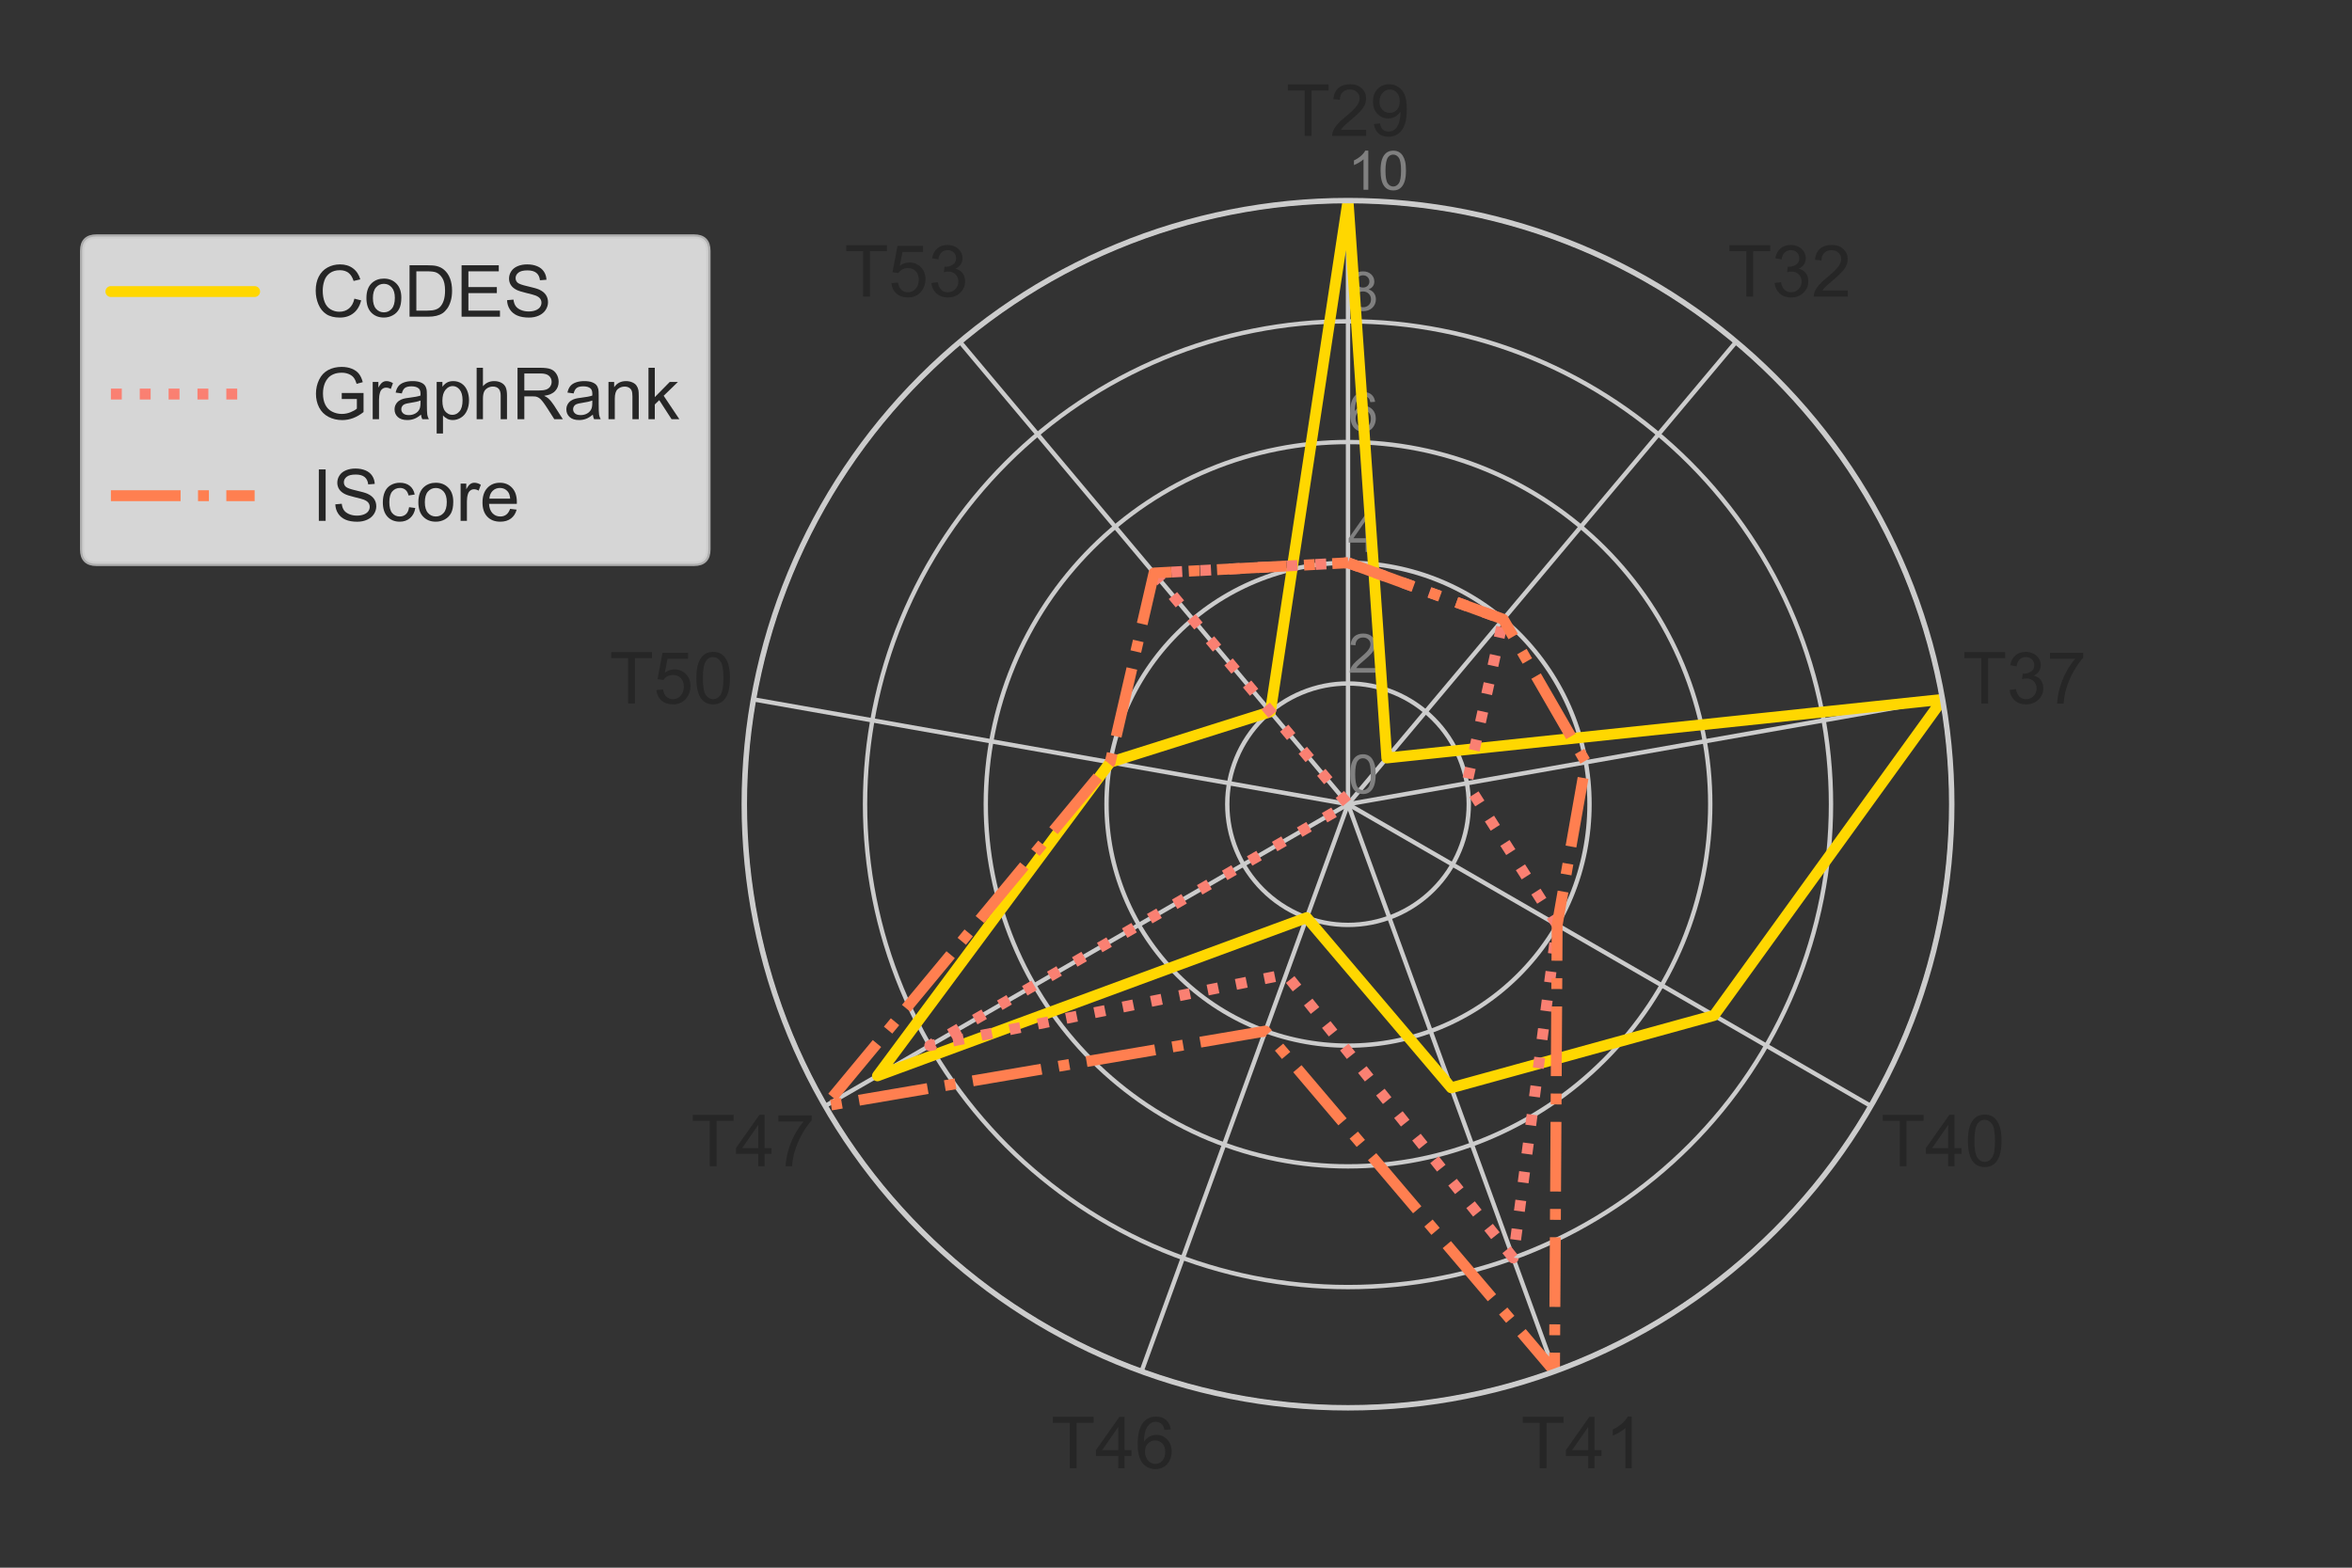 <?xml version="1.0" encoding="utf-8" standalone="no"?>
<!DOCTYPE svg PUBLIC "-//W3C//DTD SVG 1.1//EN"
  "http://www.w3.org/Graphics/SVG/1.1/DTD/svg11.dtd">
<!-- Created with matplotlib (https://matplotlib.org/) -->
<svg height="288pt" version="1.1" viewBox="0 0 432 288" width="432pt" xmlns="http://www.w3.org/2000/svg" xmlns:xlink="http://www.w3.org/1999/xlink">
 <rect x="0" y="0" width="432" height="288" fill="#333333" stroke="none"/>
 <defs>
  <style type="text/css">*{stroke-linecap:butt;stroke-linejoin:round;}</style>
 </defs>
 <g id="figure_1">
  <g id="patch_1">
   <path d="M 0 288 
L 432 288 
L 432 0 
L 0 0 
z
" style="fill:none;"/>
  </g>
  <g id="axes_1">
   <g id="patch_2">
    <path d="M 358.483 147.74 
C 358.483 133.178 355.614 118.758 350.042 105.305 
C 344.469 91.852 336.301 79.627 326.004 69.33 
C 315.708 59.034 303.483 50.865 290.03 45.293 
C 276.577 39.72 262.157 36.852 247.595 36.852 
C 233.033 36.852 218.613 39.72 205.16 45.293 
C 191.707 50.865 179.482 59.034 169.186 69.33 
C 158.889 79.627 150.721 91.852 145.148 105.305 
C 139.576 118.758 136.707 133.178 136.707 147.74 
C 136.707 162.301 139.576 176.721 145.148 190.175 
C 150.721 203.628 158.889 215.852 169.186 226.149 
C 179.482 236.446 191.707 244.614 205.16 250.187 
C 218.613 255.759 233.033 258.627 247.595 258.627 
C 262.157 258.627 276.577 255.759 290.03 250.187 
C 303.483 244.614 315.708 236.446 326.004 226.149 
C 336.301 215.852 344.469 203.628 350.042 190.175 
C 355.614 176.721 358.483 162.301 358.483 147.74 
M 247.595 147.74 
C 247.595 147.74 247.595 147.74 247.595 147.74 
C 247.595 147.74 247.595 147.74 247.595 147.74 
C 247.595 147.74 247.595 147.74 247.595 147.74 
C 247.595 147.74 247.595 147.74 247.595 147.74 
C 247.595 147.74 247.595 147.74 247.595 147.74 
C 247.595 147.74 247.595 147.74 247.595 147.74 
C 247.595 147.74 247.595 147.74 247.595 147.74 
C 247.595 147.74 247.595 147.74 247.595 147.74 
C 247.595 147.74 247.595 147.74 247.595 147.74 
C 247.595 147.74 247.595 147.74 247.595 147.74 
C 247.595 147.74 247.595 147.74 247.595 147.74 
C 247.595 147.74 247.595 147.74 247.595 147.74 
C 247.595 147.74 247.595 147.74 247.595 147.74 
C 247.595 147.74 247.595 147.74 247.595 147.74 
C 247.595 147.74 247.595 147.74 247.595 147.74 
C 247.595 147.74 247.595 147.74 247.595 147.74 
M 358.483 147.74 
z
" style="fill:none;"/>
   </g>
   <g id="matplotlib.axis_1">
    <g id="xtick_1">
     <g id="line2d_1">
      <path clip-path="url(#p2ee0bdf04a)" d="M 247.595 147.74 
L 247.595 36.852 
" style="fill:none;stroke:#cccccc;stroke-linecap:round;stroke-width:0.8;"/>
     </g>
     <g id="text_1">
      <!-- T29 -->
      <g style="fill:#262626;" transform="translate(236.223 24.964)scale(0.132 -0.132)">
       <defs>
        <path d="M 25.922 0 
L 25.922 63.141 
L 2.344 63.141 
L 2.344 71.578 
L 59.078 71.578 
L 59.078 63.141 
L 35.406 63.141 
L 35.406 0 
z
" id="ArialMT-84"/>
        <path d="M 50.344 8.453 
L 50.344 0 
L 3.031 0 
Q 2.938 3.172 4.047 6.109 
Q 5.859 10.938 9.828 15.625 
Q 13.812 20.312 21.344 26.469 
Q 33.016 36.031 37.109 41.625 
Q 41.219 47.219 41.219 52.203 
Q 41.219 57.422 37.469 61 
Q 33.734 64.594 27.734 64.594 
Q 21.391 64.594 17.578 60.781 
Q 13.766 56.984 13.719 50.25 
L 4.688 51.172 
Q 5.609 61.281 11.656 66.578 
Q 17.719 71.875 27.938 71.875 
Q 38.234 71.875 44.234 66.156 
Q 50.25 60.453 50.25 52 
Q 50.25 47.703 48.484 43.547 
Q 46.734 39.406 42.656 34.812 
Q 38.578 30.219 29.109 22.219 
Q 21.188 15.578 18.938 13.203 
Q 16.703 10.844 15.234 8.453 
z
" id="ArialMT-50"/>
        <path d="M 5.469 16.547 
L 13.922 17.328 
Q 14.984 11.375 18.016 8.688 
Q 21.047 6 25.781 6 
Q 29.828 6 32.875 7.859 
Q 35.938 9.719 37.891 12.812 
Q 39.844 15.922 41.156 21.188 
Q 42.484 26.469 42.484 31.938 
Q 42.484 32.516 42.438 33.688 
Q 39.797 29.5 35.234 26.875 
Q 30.672 24.266 25.344 24.266 
Q 16.453 24.266 10.297 30.703 
Q 4.156 37.156 4.156 47.703 
Q 4.156 58.594 10.578 65.234 
Q 17 71.875 26.656 71.875 
Q 33.641 71.875 39.422 68.109 
Q 45.219 64.359 48.219 57.391 
Q 51.219 50.438 51.219 37.25 
Q 51.219 23.531 48.234 15.406 
Q 45.266 7.281 39.375 3.031 
Q 33.5 -1.219 25.594 -1.219 
Q 17.188 -1.219 11.859 3.438 
Q 6.547 8.109 5.469 16.547 
z
M 41.453 48.141 
Q 41.453 55.719 37.422 60.156 
Q 33.406 64.594 27.734 64.594 
Q 21.875 64.594 17.531 59.812 
Q 13.188 55.031 13.188 47.406 
Q 13.188 40.578 17.312 36.297 
Q 21.438 32.031 27.484 32.031 
Q 33.594 32.031 37.516 36.297 
Q 41.453 40.578 41.453 48.141 
z
" id="ArialMT-57"/>
       </defs>
       <use xlink:href="#ArialMT-84"/>
       <use x="61.084" xlink:href="#ArialMT-50"/>
       <use x="116.699" xlink:href="#ArialMT-57"/>
      </g>
     </g>
    </g>
    <g id="xtick_2">
     <g id="line2d_2">
      <path clip-path="url(#p2ee0bdf04a)" d="M 247.595 147.74 
L 318.872 62.795 
" style="fill:none;stroke:#cccccc;stroke-linecap:round;stroke-width:0.8;"/>
     </g>
     <g id="text_2">
      <!-- T32 -->
      <g style="fill:#262626;" transform="translate(317.335 54.487)scale(0.132 -0.132)">
       <defs>
        <path d="M 4.203 18.891 
L 12.984 20.062 
Q 14.5 12.594 18.141 9.297 
Q 21.781 6 27 6 
Q 33.203 6 37.469 10.297 
Q 41.75 14.594 41.75 20.953 
Q 41.75 27 37.797 30.922 
Q 33.844 34.859 27.734 34.859 
Q 25.25 34.859 21.531 33.891 
L 22.516 41.609 
Q 23.391 41.5 23.922 41.5 
Q 29.547 41.5 34.031 44.422 
Q 38.531 47.359 38.531 53.469 
Q 38.531 58.297 35.25 61.469 
Q 31.984 64.656 26.812 64.656 
Q 21.688 64.656 18.266 61.422 
Q 14.844 58.203 13.875 51.766 
L 5.078 53.328 
Q 6.688 62.156 12.391 67.016 
Q 18.109 71.875 26.609 71.875 
Q 32.469 71.875 37.391 69.359 
Q 42.328 66.844 44.938 62.5 
Q 47.562 58.156 47.562 53.266 
Q 47.562 48.641 45.062 44.828 
Q 42.578 41.016 37.703 38.766 
Q 44.047 37.312 47.562 32.688 
Q 51.078 28.078 51.078 21.141 
Q 51.078 11.766 44.234 5.25 
Q 37.406 -1.266 26.953 -1.266 
Q 17.531 -1.266 11.297 4.344 
Q 5.078 9.969 4.203 18.891 
z
" id="ArialMT-51"/>
       </defs>
       <use xlink:href="#ArialMT-84"/>
       <use x="61.084" xlink:href="#ArialMT-51"/>
       <use x="116.699" xlink:href="#ArialMT-50"/>
      </g>
     </g>
    </g>
    <g id="xtick_3">
     <g id="line2d_3">
      <path clip-path="url(#p2ee0bdf04a)" d="M 247.595 147.74 
L 356.798 128.484 
" style="fill:none;stroke:#cccccc;stroke-linecap:round;stroke-width:0.8;"/>
     </g>
     <g id="text_3">
      <!-- T37 -->
      <g style="fill:#262626;" transform="translate(360.494 129.24)scale(0.132 -0.132)">
       <defs>
        <path d="M 4.734 62.203 
L 4.734 70.656 
L 51.078 70.656 
L 51.078 63.812 
Q 44.234 56.547 37.516 44.484 
Q 30.812 32.422 27.156 19.672 
Q 24.516 10.688 23.781 0 
L 14.75 0 
Q 14.891 8.453 18.062 20.406 
Q 21.234 32.375 27.172 43.484 
Q 33.109 54.594 39.797 62.203 
z
" id="ArialMT-55"/>
       </defs>
       <use xlink:href="#ArialMT-84"/>
       <use x="61.084" xlink:href="#ArialMT-51"/>
       <use x="116.699" xlink:href="#ArialMT-55"/>
      </g>
     </g>
    </g>
    <g id="xtick_4">
     <g id="line2d_4">
      <path clip-path="url(#p2ee0bdf04a)" d="M 247.595 147.74 
L 343.627 203.183 
" style="fill:none;stroke:#cccccc;stroke-linecap:round;stroke-width:0.8;"/>
     </g>
     <g id="text_4">
      <!-- T40 -->
      <g style="fill:#262626;" transform="translate(345.505 214.246)scale(0.132 -0.132)">
       <defs>
        <path d="M 32.328 0 
L 32.328 17.141 
L 1.266 17.141 
L 1.266 25.203 
L 33.938 71.578 
L 41.109 71.578 
L 41.109 25.203 
L 50.781 25.203 
L 50.781 17.141 
L 41.109 17.141 
L 41.109 0 
z
M 32.328 25.203 
L 32.328 57.469 
L 9.906 25.203 
z
" id="ArialMT-52"/>
        <path d="M 4.156 35.297 
Q 4.156 48 6.766 55.734 
Q 9.375 63.484 14.516 67.672 
Q 19.672 71.875 27.484 71.875 
Q 33.25 71.875 37.594 69.547 
Q 41.938 67.234 44.766 62.859 
Q 47.609 58.5 49.219 52.219 
Q 50.828 45.953 50.828 35.297 
Q 50.828 22.703 48.234 14.969 
Q 45.656 7.234 40.5 3 
Q 35.359 -1.219 27.484 -1.219 
Q 17.141 -1.219 11.234 6.203 
Q 4.156 15.141 4.156 35.297 
z
M 13.188 35.297 
Q 13.188 17.672 17.312 11.828 
Q 21.438 6 27.484 6 
Q 33.547 6 37.672 11.859 
Q 41.797 17.719 41.797 35.297 
Q 41.797 52.984 37.672 58.781 
Q 33.547 64.594 27.391 64.594 
Q 21.344 64.594 17.719 59.469 
Q 13.188 52.938 13.188 35.297 
z
" id="ArialMT-48"/>
       </defs>
       <use xlink:href="#ArialMT-84"/>
       <use x="61.084" xlink:href="#ArialMT-52"/>
       <use x="116.699" xlink:href="#ArialMT-48"/>
      </g>
     </g>
    </g>
    <g id="xtick_5">
     <g id="line2d_5">
      <path clip-path="url(#p2ee0bdf04a)" d="M 247.595 147.74 
L 285.521 251.94 
" style="fill:none;stroke:#cccccc;stroke-linecap:round;stroke-width:0.8;"/>
     </g>
     <g id="text_5">
      <!-- T41 -->
      <g style="fill:#262626;" transform="translate(279.382 269.73)scale(0.132 -0.132)">
       <defs>
        <path d="M 37.25 0 
L 28.469 0 
L 28.469 56 
Q 25.297 52.984 20.141 49.953 
Q 14.984 46.922 10.891 45.406 
L 10.891 53.906 
Q 18.266 57.375 23.781 62.297 
Q 29.297 67.234 31.594 71.875 
L 37.25 71.875 
z
" id="ArialMT-49"/>
       </defs>
       <use xlink:href="#ArialMT-84"/>
       <use x="61.084" xlink:href="#ArialMT-52"/>
       <use x="116.699" xlink:href="#ArialMT-49"/>
      </g>
     </g>
    </g>
    <g id="xtick_6">
     <g id="line2d_6">
      <path clip-path="url(#p2ee0bdf04a)" d="M 247.595 147.74 
L 209.669 251.94 
" style="fill:none;stroke:#cccccc;stroke-linecap:round;stroke-width:0.8;"/>
     </g>
     <g id="text_6">
      <!-- T46 -->
      <g style="fill:#262626;" transform="translate(193.065 269.73)scale(0.132 -0.132)">
       <defs>
        <path d="M 49.75 54.047 
L 41.016 53.375 
Q 39.844 58.547 37.703 60.891 
Q 34.125 64.656 28.906 64.656 
Q 24.703 64.656 21.531 62.312 
Q 17.391 59.281 14.984 53.469 
Q 12.594 47.656 12.5 36.922 
Q 15.672 41.75 20.266 44.094 
Q 24.859 46.438 29.891 46.438 
Q 38.672 46.438 44.844 39.969 
Q 51.031 33.5 51.031 23.25 
Q 51.031 16.5 48.125 10.719 
Q 45.219 4.938 40.141 1.859 
Q 35.062 -1.219 28.609 -1.219 
Q 17.625 -1.219 10.688 6.859 
Q 3.766 14.938 3.766 33.5 
Q 3.766 54.25 11.422 63.672 
Q 18.109 71.875 29.438 71.875 
Q 37.891 71.875 43.281 67.141 
Q 48.688 62.406 49.75 54.047 
z
M 13.875 23.188 
Q 13.875 18.656 15.797 14.5 
Q 17.719 10.359 21.188 8.172 
Q 24.656 6 28.469 6 
Q 34.031 6 38.031 10.484 
Q 42.047 14.984 42.047 22.703 
Q 42.047 30.125 38.078 34.391 
Q 34.125 38.672 28.125 38.672 
Q 22.172 38.672 18.016 34.391 
Q 13.875 30.125 13.875 23.188 
z
" id="ArialMT-54"/>
       </defs>
       <use xlink:href="#ArialMT-84"/>
       <use x="61.084" xlink:href="#ArialMT-52"/>
       <use x="116.699" xlink:href="#ArialMT-54"/>
      </g>
     </g>
    </g>
    <g id="xtick_7">
     <g id="line2d_7">
      <path clip-path="url(#p2ee0bdf04a)" d="M 247.595 147.74 
L 151.563 203.183 
" style="fill:none;stroke:#cccccc;stroke-linecap:round;stroke-width:0.8;"/>
     </g>
     <g id="text_7">
      <!-- T47 -->
      <g style="fill:#262626;" transform="translate(126.942 214.246)scale(0.132 -0.132)">
       <use xlink:href="#ArialMT-84"/>
       <use x="61.084" xlink:href="#ArialMT-52"/>
       <use x="116.699" xlink:href="#ArialMT-55"/>
      </g>
     </g>
    </g>
    <g id="xtick_8">
     <g id="line2d_8">
      <path clip-path="url(#p2ee0bdf04a)" d="M 247.595 147.74 
L 138.392 128.484 
" style="fill:none;stroke:#cccccc;stroke-linecap:round;stroke-width:0.8;"/>
     </g>
     <g id="text_8">
      <!-- T50 -->
      <g style="fill:#262626;" transform="translate(111.953 129.24)scale(0.132 -0.132)">
       <defs>
        <path d="M 4.156 18.75 
L 13.375 19.531 
Q 14.406 12.797 18.141 9.391 
Q 21.875 6 27.156 6 
Q 33.5 6 37.891 10.781 
Q 42.281 15.578 42.281 23.484 
Q 42.281 31 38.062 35.344 
Q 33.844 39.703 27 39.703 
Q 22.75 39.703 19.328 37.766 
Q 15.922 35.844 13.969 32.766 
L 5.719 33.844 
L 12.641 70.609 
L 48.25 70.609 
L 48.25 62.203 
L 19.672 62.203 
L 15.828 42.969 
Q 22.266 47.469 29.344 47.469 
Q 38.719 47.469 45.156 40.969 
Q 51.609 34.469 51.609 24.266 
Q 51.609 14.547 45.953 7.469 
Q 39.062 -1.219 27.156 -1.219 
Q 17.391 -1.219 11.203 4.25 
Q 5.031 9.719 4.156 18.75 
z
" id="ArialMT-53"/>
       </defs>
       <use xlink:href="#ArialMT-84"/>
       <use x="61.084" xlink:href="#ArialMT-53"/>
       <use x="116.699" xlink:href="#ArialMT-48"/>
      </g>
     </g>
    </g>
    <g id="xtick_9">
     <g id="line2d_9">
      <path clip-path="url(#p2ee0bdf04a)" d="M 247.595 147.74 
L 176.318 62.795 
" style="fill:none;stroke:#cccccc;stroke-linecap:round;stroke-width:0.8;"/>
     </g>
     <g id="text_9">
      <!-- T53 -->
      <g style="fill:#262626;" transform="translate(155.112 54.487)scale(0.132 -0.132)">
       <use xlink:href="#ArialMT-84"/>
       <use x="61.084" xlink:href="#ArialMT-53"/>
       <use x="116.699" xlink:href="#ArialMT-51"/>
      </g>
     </g>
    </g>
   </g>
   <g id="matplotlib.axis_2">
    <g id="ytick_1">
     <g id="line2d_10">
      <path clip-path="url(#p2ee0bdf04a)" d="M 247.595 147.74 
C 247.595 147.74 247.595 147.74 247.595 147.74 
C 247.595 147.74 247.595 147.74 247.595 147.74 
C 247.595 147.74 247.595 147.74 247.595 147.74 
C 247.595 147.74 247.595 147.74 247.595 147.74 
C 247.595 147.74 247.595 147.74 247.595 147.74 
C 247.595 147.74 247.595 147.74 247.595 147.74 
C 247.595 147.74 247.595 147.74 247.595 147.74 
C 247.595 147.74 247.595 147.74 247.595 147.74 
C 247.595 147.74 247.595 147.74 247.595 147.74 
C 247.595 147.74 247.595 147.74 247.595 147.74 
C 247.595 147.74 247.595 147.74 247.595 147.74 
C 247.595 147.74 247.595 147.74 247.595 147.74 
C 247.595 147.74 247.595 147.74 247.595 147.74 
C 247.595 147.74 247.595 147.74 247.595 147.74 
C 247.595 147.74 247.595 147.74 247.595 147.74 
C 247.595 147.74 247.595 147.74 247.595 147.74 
" style="fill:none;stroke:#cccccc;stroke-linecap:round;stroke-width:0.8;"/>
     </g>
     <g id="text_10">
      <!-- 0 -->
      <g style="fill:#808080;" transform="translate(247.595 145.752)scale(0.1 -0.1)">
       <use xlink:href="#ArialMT-48"/>
      </g>
     </g>
    </g>
    <g id="ytick_2">
     <g id="line2d_11">
      <path clip-path="url(#p2ee0bdf04a)" d="M 247.595 125.562 
C 250.507 125.562 253.391 126.136 256.082 127.25 
C 258.773 128.365 261.218 129.998 263.277 132.058 
C 265.336 134.117 266.97 136.562 268.084 139.253 
C 269.199 141.943 269.773 144.827 269.773 147.74 
C 269.773 150.652 269.199 153.536 268.084 156.227 
C 266.97 158.917 265.336 161.362 263.277 163.422 
C 261.218 165.481 258.773 167.115 256.082 168.229 
C 253.391 169.344 250.507 169.917 247.595 169.917 
C 244.683 169.917 241.799 169.344 239.108 168.229 
C 236.417 167.115 233.972 165.481 231.913 163.422 
C 229.854 161.362 228.22 158.917 227.106 156.227 
C 225.991 153.536 225.417 150.652 225.417 147.74 
C 225.417 144.827 225.991 141.943 227.106 139.253 
C 228.22 136.562 229.854 134.117 231.913 132.058 
C 233.972 129.998 236.417 128.365 239.108 127.25 
C 241.799 126.136 244.683 125.562 247.595 125.562 
" style="fill:none;stroke:#cccccc;stroke-linecap:round;stroke-width:0.8;"/>
     </g>
     <g id="text_11">
      <!-- 2 -->
      <g style="fill:#808080;" transform="translate(247.595 123.575)scale(0.1 -0.1)">
       <use xlink:href="#ArialMT-50"/>
      </g>
     </g>
    </g>
    <g id="ytick_3">
     <g id="line2d_12">
      <path clip-path="url(#p2ee0bdf04a)" d="M 247.595 103.385 
C 253.42 103.385 259.188 104.532 264.569 106.761 
C 269.95 108.99 274.84 112.257 278.959 116.376 
C 283.077 120.495 286.345 125.384 288.574 130.766 
C 290.803 136.147 291.95 141.915 291.95 147.74 
C 291.95 153.564 290.803 159.332 288.574 164.714 
C 286.345 170.095 283.077 174.985 278.959 179.103 
C 274.84 183.222 269.95 186.489 264.569 188.718 
C 259.188 190.947 253.42 192.095 247.595 192.095 
C 241.77 192.095 236.002 190.947 230.621 188.718 
C 225.24 186.489 220.35 183.222 216.231 179.103 
C 212.113 174.985 208.845 170.095 206.616 164.714 
C 204.387 159.332 203.24 153.564 203.24 147.74 
C 203.24 141.915 204.387 136.147 206.616 130.766 
C 208.845 125.384 212.113 120.495 216.231 116.376 
C 220.35 112.257 225.24 108.99 230.621 106.761 
C 236.002 104.532 241.77 103.385 247.595 103.385 
" style="fill:none;stroke:#cccccc;stroke-linecap:round;stroke-width:0.8;"/>
     </g>
     <g id="text_12">
      <!-- 4 -->
      <g style="fill:#808080;" transform="translate(247.595 101.397)scale(0.1 -0.1)">
       <use xlink:href="#ArialMT-52"/>
      </g>
     </g>
    </g>
    <g id="ytick_4">
     <g id="line2d_13">
      <path clip-path="url(#p2ee0bdf04a)" d="M 247.595 81.207 
C 256.332 81.207 264.984 82.928 273.056 86.272 
C 281.128 89.615 288.463 94.516 294.641 100.694 
C 300.819 106.872 305.72 114.207 309.063 122.279 
C 312.407 130.351 314.128 139.003 314.128 147.74 
C 314.128 156.477 312.407 165.129 309.063 173.201 
C 305.72 181.273 300.819 188.607 294.641 194.785 
C 288.463 200.963 281.128 205.864 273.056 209.208 
C 264.984 212.551 256.332 214.272 247.595 214.272 
C 238.858 214.272 230.206 212.551 222.134 209.208 
C 214.062 205.864 206.727 200.963 200.549 194.785 
C 194.371 188.607 189.47 181.273 186.127 173.201 
C 182.783 165.129 181.062 156.477 181.062 147.74 
C 181.062 139.003 182.783 130.351 186.127 122.279 
C 189.47 114.207 194.371 106.872 200.549 100.694 
C 206.727 94.516 214.062 89.615 222.134 86.272 
C 230.206 82.928 238.858 81.207 247.595 81.207 
" style="fill:none;stroke:#cccccc;stroke-linecap:round;stroke-width:0.8;"/>
     </g>
     <g id="text_13">
      <!-- 6 -->
      <g style="fill:#808080;" transform="translate(247.595 79.22)scale(0.1 -0.1)">
       <use xlink:href="#ArialMT-54"/>
      </g>
     </g>
    </g>
    <g id="ytick_5">
     <g id="line2d_14">
      <path clip-path="url(#p2ee0bdf04a)" d="M 247.595 59.03 
C 259.244 59.03 270.78 61.324 281.543 65.782 
C 292.305 70.24 302.085 76.775 310.323 85.012 
C 318.56 93.249 325.094 103.029 329.552 113.792 
C 334.01 124.554 336.305 136.09 336.305 147.74 
C 336.305 159.389 334.01 170.925 329.552 181.688 
C 325.094 192.45 318.56 202.23 310.323 210.467 
C 302.085 218.704 292.305 225.239 281.543 229.697 
C 270.78 234.155 259.244 236.45 247.595 236.45 
C 235.946 236.45 224.41 234.155 213.647 229.697 
C 202.885 225.239 193.105 218.704 184.867 210.467 
C 176.63 202.23 170.096 192.45 165.638 181.688 
C 161.18 170.925 158.885 159.389 158.885 147.74 
C 158.885 136.09 161.18 124.554 165.638 113.792 
C 170.096 103.029 176.63 93.249 184.867 85.012 
C 193.105 76.775 202.885 70.24 213.647 65.782 
C 224.41 61.324 235.946 59.03 247.595 59.03 
" style="fill:none;stroke:#cccccc;stroke-linecap:round;stroke-width:0.8;"/>
     </g>
     <g id="text_14">
      <!-- 8 -->
      <g style="fill:#808080;" transform="translate(247.595 57.042)scale(0.1 -0.1)">
       <defs>
        <path d="M 17.672 38.812 
Q 12.203 40.828 9.562 44.531 
Q 6.938 48.25 6.938 53.422 
Q 6.938 61.234 12.547 66.547 
Q 18.172 71.875 27.484 71.875 
Q 36.859 71.875 42.578 66.422 
Q 48.297 60.984 48.297 53.172 
Q 48.297 48.188 45.672 44.5 
Q 43.062 40.828 37.75 38.812 
Q 44.344 36.672 47.781 31.875 
Q 51.219 27.094 51.219 20.453 
Q 51.219 11.281 44.719 5.031 
Q 38.234 -1.219 27.641 -1.219 
Q 17.047 -1.219 10.547 5.047 
Q 4.047 11.328 4.047 20.703 
Q 4.047 27.688 7.594 32.391 
Q 11.141 37.109 17.672 38.812 
z
M 15.922 53.719 
Q 15.922 48.641 19.188 45.406 
Q 22.469 42.188 27.688 42.188 
Q 32.766 42.188 36.016 45.375 
Q 39.266 48.578 39.266 53.219 
Q 39.266 58.062 35.906 61.359 
Q 32.562 64.656 27.594 64.656 
Q 22.562 64.656 19.234 61.422 
Q 15.922 58.203 15.922 53.719 
z
M 13.094 20.656 
Q 13.094 16.891 14.875 13.375 
Q 16.656 9.859 20.172 7.922 
Q 23.688 6 27.734 6 
Q 34.031 6 38.125 10.047 
Q 42.234 14.109 42.234 20.359 
Q 42.234 26.703 38.016 30.859 
Q 33.797 35.016 27.438 35.016 
Q 21.234 35.016 17.156 30.906 
Q 13.094 26.812 13.094 20.656 
z
" id="ArialMT-56"/>
       </defs>
       <use xlink:href="#ArialMT-56"/>
      </g>
     </g>
    </g>
    <g id="ytick_6">
     <g id="line2d_15">
      <path clip-path="url(#p2ee0bdf04a)" d="M 247.595 36.852 
C 262.157 36.852 276.577 39.72 290.03 45.293 
C 303.483 50.865 315.708 59.034 326.004 69.33 
C 336.301 79.627 344.469 91.852 350.042 105.305 
C 355.614 118.758 358.483 133.178 358.483 147.74 
C 358.483 162.301 355.614 176.721 350.042 190.175 
C 344.469 203.628 336.301 215.852 326.004 226.149 
C 315.708 236.446 303.483 244.614 290.03 250.187 
C 276.577 255.759 262.157 258.627 247.595 258.627 
C 233.033 258.627 218.613 255.759 205.16 250.187 
C 191.707 244.614 179.482 236.446 169.186 226.149 
C 158.889 215.852 150.721 203.628 145.148 190.175 
C 139.576 176.721 136.707 162.301 136.707 147.74 
C 136.707 133.178 139.576 118.758 145.148 105.305 
C 150.721 91.852 158.889 79.627 169.186 69.33 
C 179.482 59.034 191.707 50.865 205.16 45.293 
C 218.613 39.72 233.033 36.852 247.595 36.852 
" style="fill:none;stroke:#cccccc;stroke-linecap:round;stroke-width:0.8;"/>
     </g>
     <g id="text_15">
      <!-- 10 -->
      <g style="fill:#808080;" transform="translate(247.595 34.864)scale(0.1 -0.1)">
       <use xlink:href="#ArialMT-49"/>
       <use x="55.615" xlink:href="#ArialMT-48"/>
      </g>
     </g>
    </g>
   </g>
   <g id="line2d_16">
    <path clip-path="url(#p2ee0bdf04a)" d="M 247.595 36.852 
L 254.723 139.245 
L 356.798 128.484 
L 314.817 186.55 
L 266.558 199.84 
L 240.01 168.58 
L 161.167 197.639 
L 203.914 140.037 
L 233.34 130.751 
L 247.595 36.852 
" style="fill:none;stroke:#ffd700;stroke-linecap:round;stroke-width:2;"/>
   </g>
   <g id="line2d_17">
    <path clip-path="url(#p2ee0bdf04a)" d="M 247.595 103.385 
L 276.106 113.762 
L 269.436 143.889 
L 286.008 169.917 
L 277.936 231.1 
L 236.217 179 
L 170.77 192.095 
L 247.595 147.74 
L 211.956 105.267 
L 247.595 103.385 
" style="fill:none;stroke:#fa8072;stroke-dasharray:2,3.3;stroke-dashoffset:0;stroke-width:2;"/>
   </g>
   <g id="line2d_18">
    <path clip-path="url(#p2ee0bdf04a)" d="M 247.595 103.385 
L 276.106 113.762 
L 291.276 140.037 
L 286.008 169.917 
L 285.521 251.94 
L 232.425 189.42 
L 151.563 203.183 
L 203.914 140.037 
L 211.956 105.267 
L 247.595 103.385 
" style="fill:none;stroke:#ff7f50;stroke-dasharray:12.8,3.2,2,3.2;stroke-dashoffset:0;stroke-width:2;"/>
   </g>
   <g id="patch_3">
    <path d="M 247.595 36.852 
C 233.033 36.852 218.613 39.72 205.16 45.293 
C 191.707 50.865 179.482 59.034 169.186 69.33 
C 158.889 79.627 150.721 91.852 145.148 105.305 
C 139.576 118.758 136.707 133.178 136.707 147.74 
C 136.707 162.301 139.576 176.721 145.148 190.175 
C 150.721 203.628 158.889 215.852 169.186 226.149 
C 179.482 236.446 191.707 244.614 205.16 250.187 
C 218.613 255.759 233.033 258.627 247.595 258.627 
C 262.157 258.627 276.577 255.759 290.03 250.187 
C 303.483 244.614 315.708 236.446 326.004 226.149 
C 336.301 215.852 344.469 203.628 350.042 190.175 
C 355.614 176.721 358.483 162.301 358.483 147.74 
C 358.483 133.178 355.614 118.758 350.042 105.305 
C 344.469 91.852 336.301 79.627 326.004 69.33 
C 315.708 59.034 303.483 50.865 290.03 45.293 
C 276.577 39.72 262.157 36.852 247.595 36.852 
" style="fill:none;stroke:#cccccc;stroke-linecap:square;stroke-linejoin:miter;"/>
   </g>
   <g id="legend_1">
    <g id="patch_4">
     <path d="M 17.73 103.588 
L 127.467 103.588 
Q 130.107 103.588 130.107 100.948 
L 130.107 46.092 
Q 130.107 43.452 127.467 43.452 
L 17.73 43.452 
Q 15.09 43.452 15.09 46.092 
L 15.09 100.948 
Q 15.09 103.588 17.73 103.588 
z
" style="fill:#ffffff;opacity:0.8;stroke:#cccccc;stroke-linejoin:miter;stroke-width:0.8;"/>
    </g>
    <g id="line2d_19">
     <path d="M 20.37 53.56 
L 46.77 53.56 
" style="fill:none;stroke:#ffd700;stroke-linecap:round;stroke-width:2;"/>
    </g>
    <g id="line2d_20"/>
    <g id="text_16">
     <!-- CoDES -->
     <g style="fill:#262626;" transform="translate(57.33 58.18)scale(0.132 -0.132)">
      <defs>
       <path d="M 58.797 25.094 
L 68.266 22.703 
Q 65.281 11.031 57.547 4.906 
Q 49.812 -1.219 38.625 -1.219 
Q 27.047 -1.219 19.797 3.484 
Q 12.547 8.203 8.766 17.141 
Q 4.984 26.078 4.984 36.328 
Q 4.984 47.516 9.25 55.828 
Q 13.531 64.156 21.406 68.469 
Q 29.297 72.797 38.766 72.797 
Q 49.516 72.797 56.828 67.328 
Q 64.156 61.859 67.047 51.953 
L 57.719 49.75 
Q 55.219 57.562 50.484 61.125 
Q 45.75 64.703 38.578 64.703 
Q 30.328 64.703 24.781 60.734 
Q 19.234 56.781 16.984 50.109 
Q 14.75 43.453 14.75 36.375 
Q 14.75 27.25 17.406 20.438 
Q 20.062 13.625 25.672 10.25 
Q 31.297 6.891 37.844 6.891 
Q 45.797 6.891 51.312 11.469 
Q 56.844 16.062 58.797 25.094 
z
" id="ArialMT-67"/>
       <path d="M 3.328 25.922 
Q 3.328 40.328 11.328 47.266 
Q 18.016 53.031 27.641 53.031 
Q 38.328 53.031 45.109 46.016 
Q 51.906 39.016 51.906 26.656 
Q 51.906 16.656 48.906 10.906 
Q 45.906 5.172 40.156 2 
Q 34.422 -1.172 27.641 -1.172 
Q 16.75 -1.172 10.031 5.812 
Q 3.328 12.797 3.328 25.922 
z
M 12.359 25.922 
Q 12.359 15.969 16.703 11.016 
Q 21.047 6.062 27.641 6.062 
Q 34.188 6.062 38.531 11.031 
Q 42.875 16.016 42.875 26.219 
Q 42.875 35.844 38.5 40.797 
Q 34.125 45.75 27.641 45.75 
Q 21.047 45.75 16.703 40.812 
Q 12.359 35.891 12.359 25.922 
z
" id="ArialMT-111"/>
       <path d="M 7.719 0 
L 7.719 71.578 
L 32.375 71.578 
Q 40.719 71.578 45.125 70.562 
Q 51.266 69.141 55.609 65.438 
Q 61.281 60.641 64.078 53.188 
Q 66.891 45.75 66.891 36.188 
Q 66.891 28.031 64.984 21.734 
Q 63.094 15.438 60.109 11.297 
Q 57.125 7.172 53.578 4.797 
Q 50.047 2.438 45.047 1.219 
Q 40.047 0 33.547 0 
z
M 17.188 8.453 
L 32.469 8.453 
Q 39.547 8.453 43.578 9.766 
Q 47.609 11.078 50 13.484 
Q 53.375 16.844 55.25 22.531 
Q 57.125 28.219 57.125 36.328 
Q 57.125 47.562 53.438 53.594 
Q 49.75 59.625 44.484 61.672 
Q 40.672 63.141 32.234 63.141 
L 17.188 63.141 
z
" id="ArialMT-68"/>
       <path d="M 7.906 0 
L 7.906 71.578 
L 59.672 71.578 
L 59.672 63.141 
L 17.391 63.141 
L 17.391 41.219 
L 56.984 41.219 
L 56.984 32.812 
L 17.391 32.812 
L 17.391 8.453 
L 61.328 8.453 
L 61.328 0 
z
" id="ArialMT-69"/>
       <path d="M 4.5 23 
L 13.422 23.781 
Q 14.062 18.406 16.375 14.969 
Q 18.703 11.531 23.578 9.406 
Q 28.469 7.281 34.578 7.281 
Q 39.984 7.281 44.141 8.891 
Q 48.297 10.5 50.312 13.297 
Q 52.344 16.109 52.344 19.438 
Q 52.344 22.797 50.391 25.312 
Q 48.438 27.828 43.953 29.547 
Q 41.062 30.672 31.203 33.031 
Q 21.344 35.406 17.391 37.5 
Q 12.25 40.188 9.734 44.156 
Q 7.234 48.141 7.234 53.078 
Q 7.234 58.5 10.297 63.203 
Q 13.375 67.922 19.281 70.359 
Q 25.203 72.797 32.422 72.797 
Q 40.375 72.797 46.453 70.234 
Q 52.547 67.672 55.812 62.688 
Q 59.078 57.719 59.328 51.422 
L 50.25 50.734 
Q 49.516 57.516 45.281 60.984 
Q 41.062 64.453 32.812 64.453 
Q 24.219 64.453 20.281 61.297 
Q 16.359 58.156 16.359 53.719 
Q 16.359 49.859 19.141 47.359 
Q 21.875 44.875 33.422 42.266 
Q 44.969 39.656 49.266 37.703 
Q 55.516 34.812 58.484 30.391 
Q 61.469 25.984 61.469 20.219 
Q 61.469 14.5 58.203 9.438 
Q 54.938 4.391 48.797 1.578 
Q 42.672 -1.219 35.016 -1.219 
Q 25.297 -1.219 18.719 1.609 
Q 12.156 4.438 8.422 10.125 
Q 4.688 15.828 4.5 23 
z
" id="ArialMT-83"/>
      </defs>
      <use xlink:href="#ArialMT-67"/>
      <use x="72.217" xlink:href="#ArialMT-111"/>
      <use x="127.832" xlink:href="#ArialMT-68"/>
      <use x="200.049" xlink:href="#ArialMT-69"/>
      <use x="266.748" xlink:href="#ArialMT-83"/>
     </g>
    </g>
    <g id="line2d_21">
     <path d="M 20.37 72.393 
L 46.77 72.393 
" style="fill:none;stroke:#fa8072;stroke-dasharray:2,3.3;stroke-dashoffset:0;stroke-width:2;"/>
    </g>
    <g id="line2d_22"/>
    <g id="text_17">
     <!-- GraphRank -->
     <g style="fill:#262626;" transform="translate(57.33 77.013)scale(0.132 -0.132)">
      <defs>
       <path d="M 41.219 28.078 
L 41.219 36.469 
L 71.531 36.531 
L 71.531 9.969 
Q 64.547 4.391 57.125 1.578 
Q 49.703 -1.219 41.891 -1.219 
Q 31.344 -1.219 22.719 3.297 
Q 14.109 7.812 9.719 16.359 
Q 5.328 24.906 5.328 35.453 
Q 5.328 45.906 9.688 54.953 
Q 14.062 64.016 22.266 68.406 
Q 30.469 72.797 41.156 72.797 
Q 48.922 72.797 55.188 70.281 
Q 61.469 67.781 65.031 63.281 
Q 68.609 58.797 70.453 51.562 
L 61.922 49.219 
Q 60.297 54.688 57.906 57.812 
Q 55.516 60.938 51.062 62.812 
Q 46.625 64.703 41.219 64.703 
Q 34.719 64.703 29.984 62.719 
Q 25.25 60.75 22.344 57.516 
Q 19.438 54.297 17.828 50.438 
Q 15.094 43.797 15.094 36.031 
Q 15.094 26.469 18.391 20.016 
Q 21.688 13.578 27.984 10.453 
Q 34.281 7.328 41.359 7.328 
Q 47.516 7.328 53.375 9.688 
Q 59.234 12.062 62.25 14.75 
L 62.25 28.078 
z
" id="ArialMT-71"/>
       <path d="M 6.5 0 
L 6.5 51.859 
L 14.406 51.859 
L 14.406 44 
Q 17.438 49.516 20 51.266 
Q 22.562 53.031 25.641 53.031 
Q 30.078 53.031 34.672 50.203 
L 31.641 42.047 
Q 28.422 43.953 25.203 43.953 
Q 22.312 43.953 20.016 42.219 
Q 17.719 40.484 16.75 37.406 
Q 15.281 32.719 15.281 27.156 
L 15.281 0 
z
" id="ArialMT-114"/>
       <path d="M 40.438 6.391 
Q 35.547 2.25 31.031 0.531 
Q 26.516 -1.172 21.344 -1.172 
Q 12.797 -1.172 8.203 3 
Q 3.609 7.172 3.609 13.672 
Q 3.609 17.484 5.344 20.625 
Q 7.078 23.781 9.891 25.688 
Q 12.703 27.594 16.219 28.562 
Q 18.797 29.25 24.031 29.891 
Q 34.672 31.156 39.703 32.906 
Q 39.75 34.719 39.75 35.203 
Q 39.75 40.578 37.25 42.781 
Q 33.891 45.75 27.25 45.75 
Q 21.047 45.75 18.094 43.578 
Q 15.141 41.406 13.719 35.891 
L 5.125 37.062 
Q 6.297 42.578 8.984 45.969 
Q 11.672 49.359 16.75 51.188 
Q 21.828 53.031 28.516 53.031 
Q 35.156 53.031 39.297 51.469 
Q 43.453 49.906 45.406 47.531 
Q 47.359 45.172 48.141 41.547 
Q 48.578 39.312 48.578 33.453 
L 48.578 21.734 
Q 48.578 9.469 49.141 6.219 
Q 49.703 2.984 51.375 0 
L 42.188 0 
Q 40.828 2.734 40.438 6.391 
z
M 39.703 26.031 
Q 34.906 24.078 25.344 22.703 
Q 19.922 21.922 17.672 20.938 
Q 15.438 19.969 14.203 18.094 
Q 12.984 16.219 12.984 13.922 
Q 12.984 10.406 15.641 8.062 
Q 18.312 5.719 23.438 5.719 
Q 28.516 5.719 32.469 7.938 
Q 36.422 10.156 38.281 14.016 
Q 39.703 17 39.703 22.797 
z
" id="ArialMT-97"/>
       <path d="M 6.594 -19.875 
L 6.594 51.859 
L 14.594 51.859 
L 14.594 45.125 
Q 17.438 49.078 21 51.047 
Q 24.562 53.031 29.641 53.031 
Q 36.281 53.031 41.359 49.609 
Q 46.438 46.188 49.016 39.953 
Q 51.609 33.734 51.609 26.312 
Q 51.609 18.359 48.75 11.984 
Q 45.906 5.609 40.453 2.219 
Q 35.016 -1.172 29 -1.172 
Q 24.609 -1.172 21.109 0.688 
Q 17.625 2.547 15.375 5.375 
L 15.375 -19.875 
z
M 14.547 25.641 
Q 14.547 15.625 18.594 10.844 
Q 22.656 6.062 28.422 6.062 
Q 34.281 6.062 38.453 11.016 
Q 42.625 15.969 42.625 26.375 
Q 42.625 36.281 38.547 41.203 
Q 34.469 46.141 28.812 46.141 
Q 23.188 46.141 18.859 40.891 
Q 14.547 35.641 14.547 25.641 
z
" id="ArialMT-112"/>
       <path d="M 6.594 0 
L 6.594 71.578 
L 15.375 71.578 
L 15.375 45.906 
Q 21.531 53.031 30.906 53.031 
Q 36.672 53.031 40.922 50.75 
Q 45.172 48.484 47 44.484 
Q 48.828 40.484 48.828 32.859 
L 48.828 0 
L 40.047 0 
L 40.047 32.859 
Q 40.047 39.453 37.188 42.453 
Q 34.328 45.453 29.109 45.453 
Q 25.203 45.453 21.75 43.422 
Q 18.312 41.406 16.844 37.938 
Q 15.375 34.469 15.375 28.375 
L 15.375 0 
z
" id="ArialMT-104"/>
       <path d="M 7.859 0 
L 7.859 71.578 
L 39.594 71.578 
Q 49.172 71.578 54.141 69.641 
Q 59.125 67.719 62.109 62.828 
Q 65.094 57.953 65.094 52.047 
Q 65.094 44.438 60.156 39.203 
Q 55.219 33.984 44.922 32.562 
Q 48.688 30.766 50.641 29 
Q 54.781 25.203 58.5 19.484 
L 70.953 0 
L 59.031 0 
L 49.562 14.891 
Q 45.406 21.344 42.719 24.75 
Q 40.047 28.172 37.922 29.531 
Q 35.797 30.906 33.594 31.453 
Q 31.984 31.781 28.328 31.781 
L 17.328 31.781 
L 17.328 0 
z
M 17.328 39.984 
L 37.703 39.984 
Q 44.188 39.984 47.844 41.328 
Q 51.516 42.672 53.422 45.625 
Q 55.328 48.578 55.328 52.047 
Q 55.328 57.125 51.641 60.391 
Q 47.953 63.672 39.984 63.672 
L 17.328 63.672 
z
" id="ArialMT-82"/>
       <path d="M 6.594 0 
L 6.594 51.859 
L 14.5 51.859 
L 14.5 44.484 
Q 20.219 53.031 31 53.031 
Q 35.688 53.031 39.625 51.344 
Q 43.562 49.656 45.516 46.922 
Q 47.469 44.188 48.25 40.438 
Q 48.734 37.984 48.734 31.891 
L 48.734 0 
L 39.938 0 
L 39.938 31.547 
Q 39.938 36.922 38.906 39.578 
Q 37.891 42.234 35.281 43.812 
Q 32.672 45.406 29.156 45.406 
Q 23.531 45.406 19.453 41.844 
Q 15.375 38.281 15.375 28.328 
L 15.375 0 
z
" id="ArialMT-110"/>
       <path d="M 6.641 0 
L 6.641 71.578 
L 15.438 71.578 
L 15.438 30.766 
L 36.234 51.859 
L 47.609 51.859 
L 27.781 32.625 
L 49.609 0 
L 38.766 0 
L 21.625 26.516 
L 15.438 20.562 
L 15.438 0 
z
" id="ArialMT-107"/>
      </defs>
      <use xlink:href="#ArialMT-71"/>
      <use x="77.783" xlink:href="#ArialMT-114"/>
      <use x="111.084" xlink:href="#ArialMT-97"/>
      <use x="166.699" xlink:href="#ArialMT-112"/>
      <use x="222.314" xlink:href="#ArialMT-104"/>
      <use x="277.93" xlink:href="#ArialMT-82"/>
      <use x="350.146" xlink:href="#ArialMT-97"/>
      <use x="405.762" xlink:href="#ArialMT-110"/>
      <use x="461.377" xlink:href="#ArialMT-107"/>
     </g>
    </g>
    <g id="line2d_23">
     <path d="M 20.37 91.065 
L 46.77 91.065 
" style="fill:none;stroke:#ff7f50;stroke-dasharray:12.8,3.2,2,3.2;stroke-dashoffset:0;stroke-width:2;"/>
    </g>
    <g id="line2d_24"/>
    <g id="text_18">
     <!-- IScore -->
     <g style="fill:#262626;" transform="translate(57.33 95.685)scale(0.132 -0.132)">
      <defs>
       <path d="M 9.328 0 
L 9.328 71.578 
L 18.797 71.578 
L 18.797 0 
z
" id="ArialMT-73"/>
       <path d="M 40.438 19 
L 49.078 17.875 
Q 47.656 8.938 41.812 3.875 
Q 35.984 -1.172 27.484 -1.172 
Q 16.844 -1.172 10.375 5.781 
Q 3.906 12.75 3.906 25.734 
Q 3.906 34.125 6.688 40.422 
Q 9.469 46.734 15.156 49.875 
Q 20.844 53.031 27.547 53.031 
Q 35.984 53.031 41.359 48.75 
Q 46.734 44.484 48.25 36.625 
L 39.703 35.297 
Q 38.484 40.531 35.375 43.156 
Q 32.281 45.797 27.875 45.797 
Q 21.234 45.797 17.078 41.031 
Q 12.938 36.281 12.938 25.984 
Q 12.938 15.531 16.938 10.797 
Q 20.953 6.062 27.391 6.062 
Q 32.562 6.062 36.031 9.234 
Q 39.5 12.406 40.438 19 
z
" id="ArialMT-99"/>
       <path d="M 42.094 16.703 
L 51.172 15.578 
Q 49.031 7.625 43.219 3.219 
Q 37.406 -1.172 28.375 -1.172 
Q 17 -1.172 10.328 5.828 
Q 3.656 12.844 3.656 25.484 
Q 3.656 38.578 10.391 45.797 
Q 17.141 53.031 27.875 53.031 
Q 38.281 53.031 44.875 45.953 
Q 51.469 38.875 51.469 26.031 
Q 51.469 25.25 51.422 23.688 
L 12.75 23.688 
Q 13.234 15.141 17.578 10.594 
Q 21.922 6.062 28.422 6.062 
Q 33.25 6.062 36.672 8.594 
Q 40.094 11.141 42.094 16.703 
z
M 13.234 30.906 
L 42.188 30.906 
Q 41.609 37.453 38.875 40.719 
Q 34.672 45.797 27.984 45.797 
Q 21.922 45.797 17.797 41.75 
Q 13.672 37.703 13.234 30.906 
z
" id="ArialMT-101"/>
      </defs>
      <use xlink:href="#ArialMT-73"/>
      <use x="27.783" xlink:href="#ArialMT-83"/>
      <use x="94.482" xlink:href="#ArialMT-99"/>
      <use x="144.482" xlink:href="#ArialMT-111"/>
      <use x="200.098" xlink:href="#ArialMT-114"/>
      <use x="233.398" xlink:href="#ArialMT-101"/>
     </g>
    </g>
   </g>
  </g>
 </g>
 <defs>
  <clipPath id="p2ee0bdf04a">
   <path d="M 358.483 147.74 
C 358.483 133.178 355.614 118.758 350.042 105.305 
C 344.469 91.852 336.301 79.627 326.004 69.33 
C 315.708 59.034 303.483 50.865 290.03 45.293 
C 276.577 39.72 262.157 36.852 247.595 36.852 
C 233.033 36.852 218.613 39.72 205.16 45.293 
C 191.707 50.865 179.482 59.034 169.186 69.33 
C 158.889 79.627 150.721 91.852 145.148 105.305 
C 139.576 118.758 136.707 133.178 136.707 147.74 
C 136.707 162.301 139.576 176.721 145.148 190.175 
C 150.721 203.628 158.889 215.852 169.186 226.149 
C 179.482 236.446 191.707 244.614 205.16 250.187 
C 218.613 255.759 233.033 258.627 247.595 258.627 
C 262.157 258.627 276.577 255.759 290.03 250.187 
C 303.483 244.614 315.708 236.446 326.004 226.149 
C 336.301 215.852 344.469 203.628 350.042 190.175 
C 355.614 176.721 358.483 162.301 358.483 147.74 
M 247.595 147.74 
C 247.595 147.74 247.595 147.74 247.595 147.74 
C 247.595 147.74 247.595 147.74 247.595 147.74 
C 247.595 147.74 247.595 147.74 247.595 147.74 
C 247.595 147.74 247.595 147.74 247.595 147.74 
C 247.595 147.74 247.595 147.74 247.595 147.74 
C 247.595 147.74 247.595 147.74 247.595 147.74 
C 247.595 147.74 247.595 147.74 247.595 147.74 
C 247.595 147.74 247.595 147.74 247.595 147.74 
C 247.595 147.74 247.595 147.74 247.595 147.74 
C 247.595 147.74 247.595 147.74 247.595 147.74 
C 247.595 147.74 247.595 147.74 247.595 147.74 
C 247.595 147.74 247.595 147.74 247.595 147.74 
C 247.595 147.74 247.595 147.74 247.595 147.74 
C 247.595 147.74 247.595 147.74 247.595 147.74 
C 247.595 147.74 247.595 147.74 247.595 147.74 
C 247.595 147.74 247.595 147.74 247.595 147.74 
M 358.483 147.74 
z
"/>
  </clipPath>
 </defs>
</svg>
